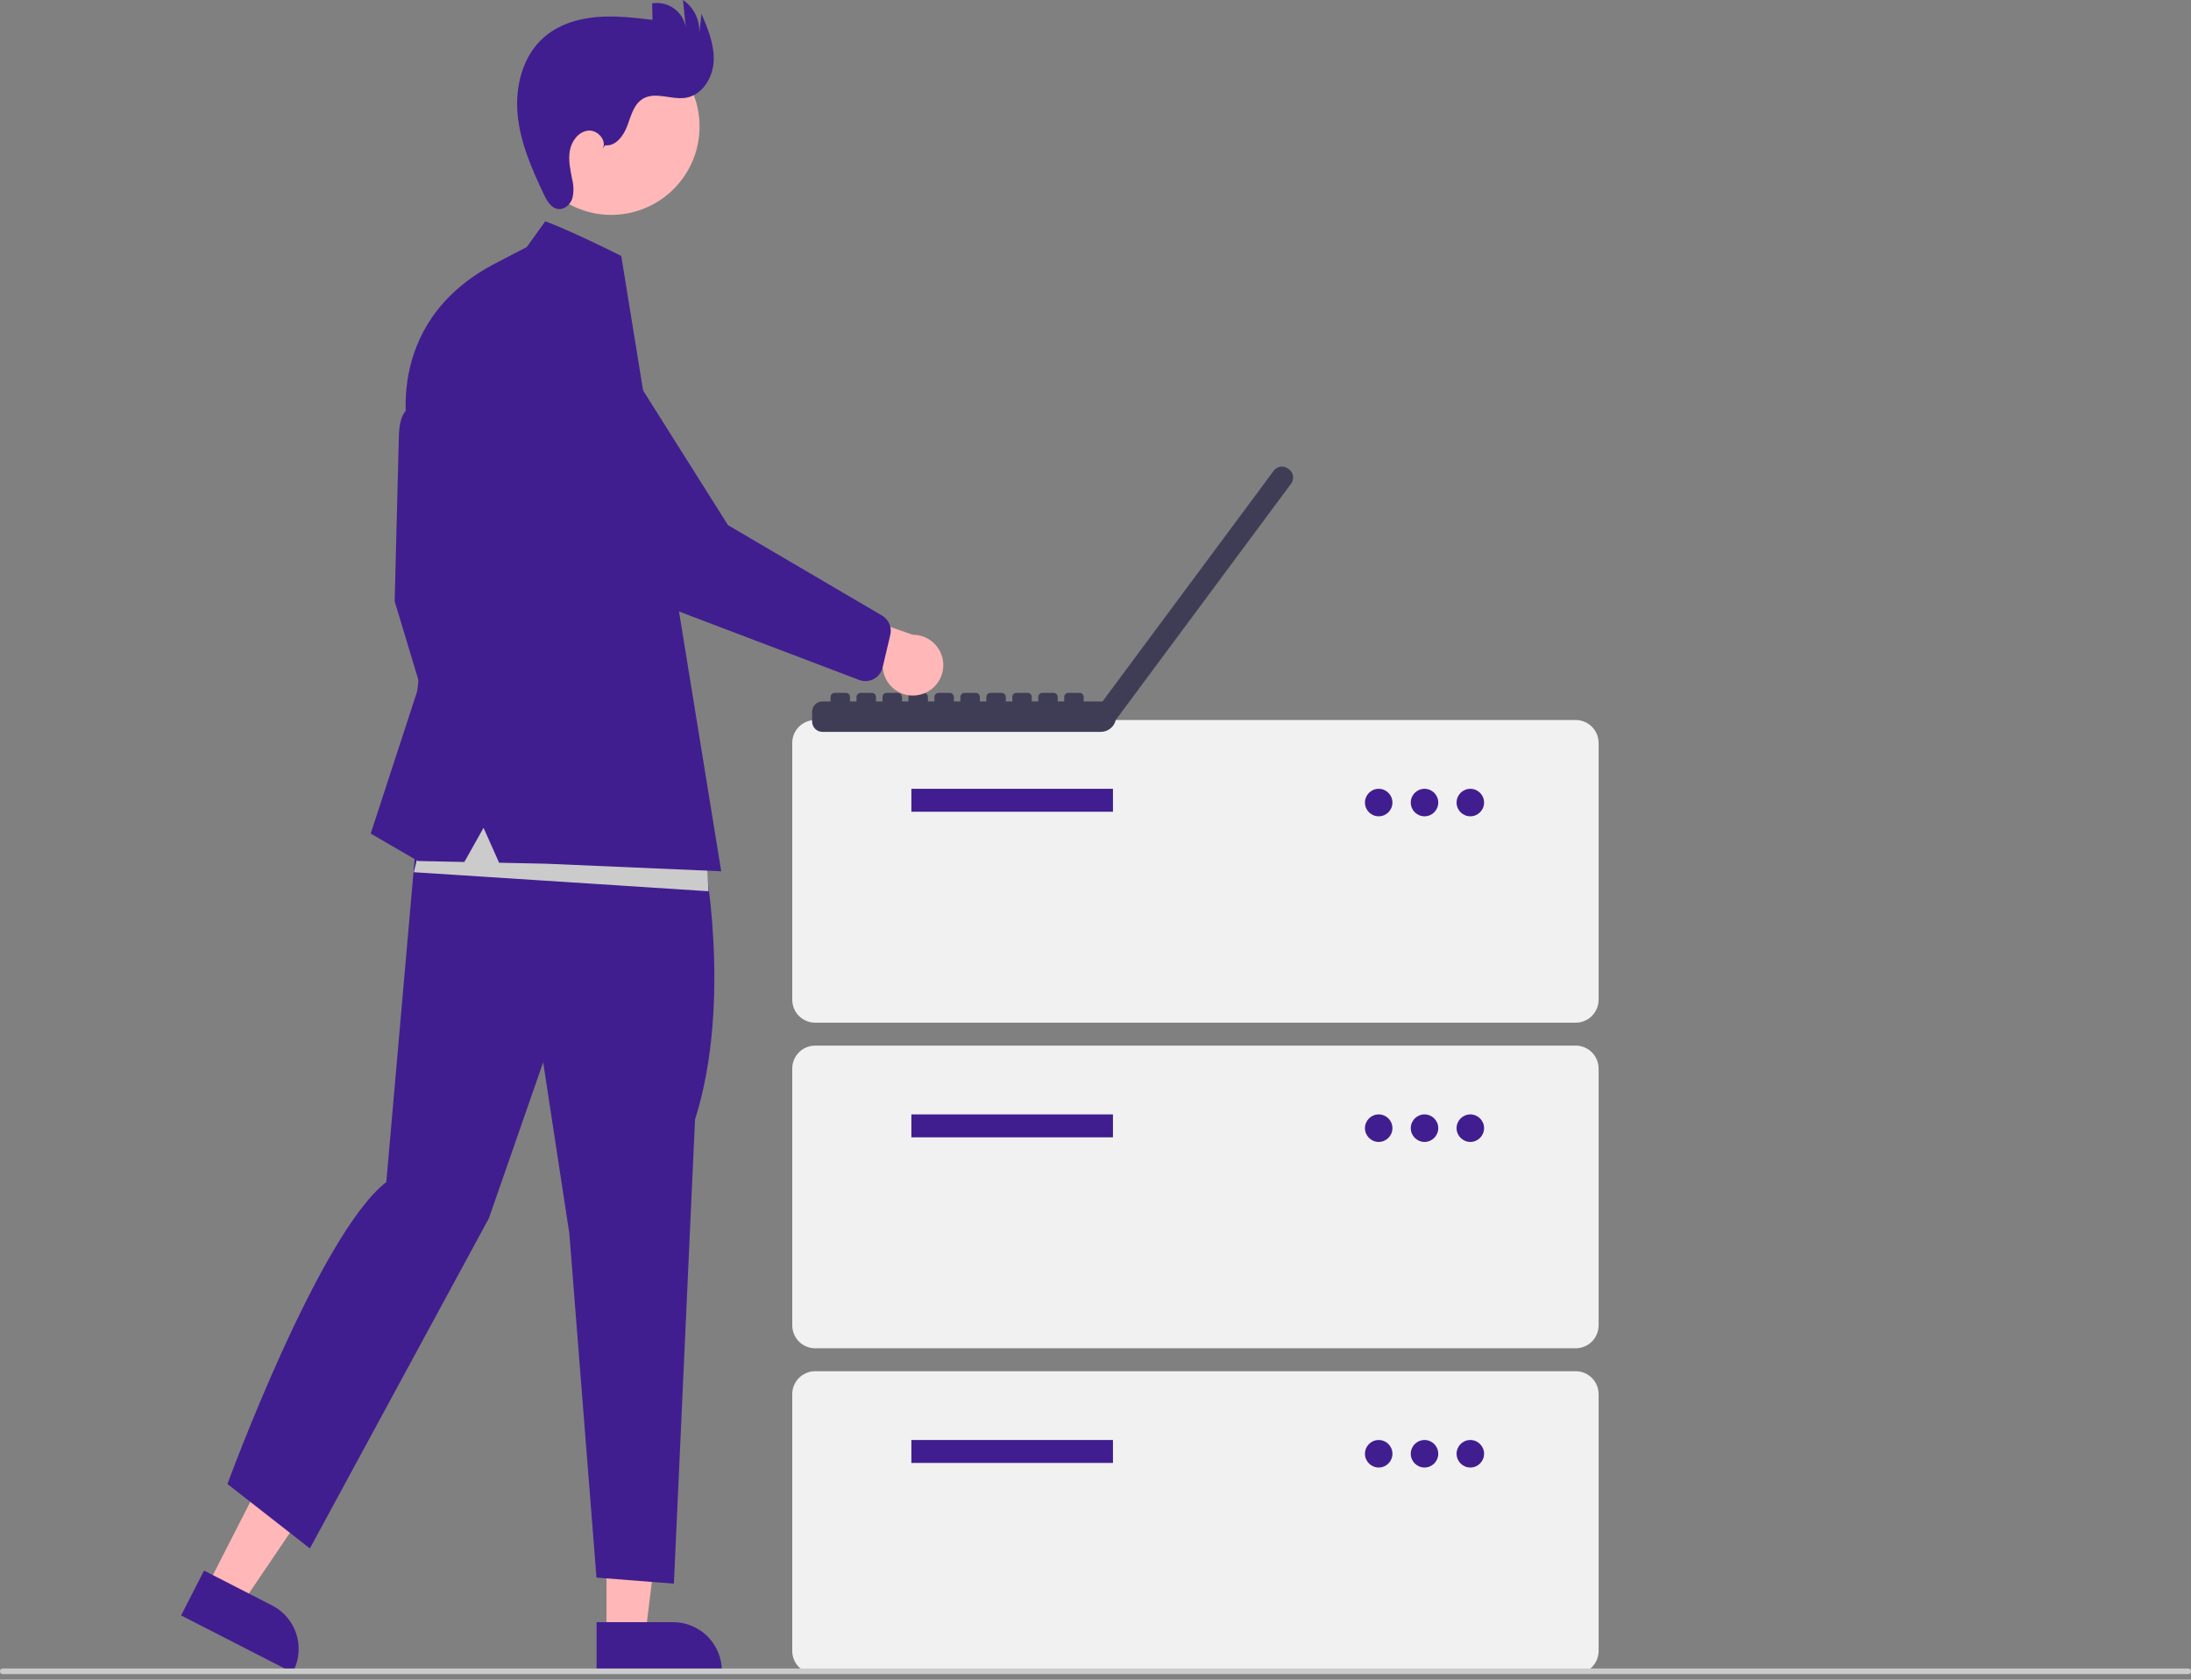 <svg width="390" height="299" viewBox="0 0 390 299" fill="none" xmlns="http://www.w3.org/2000/svg">
<rect x="0" y="0" width="390" height="299" fill="#808080" stroke="none"/>
<path d="M280.477 182.044H145.098C144.017 182.043 142.981 181.613 142.216 180.848C141.452 180.082 141.022 179.045 141.021 177.963V132.248C141.022 131.166 141.452 130.129 142.216 129.364C142.981 128.598 144.017 128.168 145.098 128.167H280.477C281.558 128.168 282.594 128.598 283.359 129.364C284.123 130.129 284.553 131.166 284.555 132.248V177.963C284.553 179.045 284.123 180.082 283.359 180.848C282.594 181.613 281.558 182.043 280.477 182.044Z" fill="#F1F1F1"/>
<path d="M198.108 140.412H162.225V144.493H198.108V140.412Z" fill="#411E8F"/>
<path d="M245.41 145.31C246.761 145.31 247.856 144.213 247.856 142.861C247.856 141.508 246.761 140.412 245.41 140.412C244.058 140.412 242.963 141.508 242.963 142.861C242.963 144.213 244.058 145.31 245.41 145.31Z" fill="#411E8F"/>
<path d="M253.565 145.31C254.916 145.31 256.011 144.213 256.011 142.861C256.011 141.508 254.916 140.412 253.565 140.412C252.214 140.412 251.118 141.508 251.118 142.861C251.118 144.213 252.214 145.31 253.565 145.31Z" fill="#411E8F"/>
<path d="M261.72 145.31C263.071 145.31 264.167 144.213 264.167 142.861C264.167 141.508 263.071 140.412 261.72 140.412C260.369 140.412 259.273 141.508 259.273 142.861C259.273 144.213 260.369 145.31 261.72 145.31Z" fill="#411E8F"/>
<path d="M280.477 240.004H145.098C144.017 240.002 142.981 239.572 142.216 238.807C141.452 238.042 141.022 237.004 141.021 235.922V190.208C141.022 189.126 141.452 188.088 142.216 187.323C142.981 186.558 144.017 186.127 145.098 186.126H280.477C281.558 186.127 282.594 186.558 283.359 187.323C284.123 188.088 284.553 189.126 284.555 190.208V235.922C284.553 237.004 284.123 238.042 283.359 238.807C282.594 239.572 281.558 240.002 280.477 240.004Z" fill="#F1F1F1"/>
<path d="M198.108 198.371H162.225V202.453H198.108V198.371Z" fill="#411E8F"/>
<path d="M245.41 203.269C246.761 203.269 247.856 202.172 247.856 200.82C247.856 199.467 246.761 198.371 245.41 198.371C244.058 198.371 242.963 199.467 242.963 200.82C242.963 202.172 244.058 203.269 245.41 203.269Z" fill="#411E8F"/>
<path d="M253.565 203.269C254.916 203.269 256.011 202.172 256.011 200.82C256.011 199.467 254.916 198.371 253.565 198.371C252.214 198.371 251.118 199.467 251.118 200.82C251.118 202.172 252.214 203.269 253.565 203.269Z" fill="#411E8F"/>
<path d="M261.72 203.269C263.071 203.269 264.167 202.172 264.167 200.82C264.167 199.467 263.071 198.371 261.72 198.371C260.369 198.371 259.273 199.467 259.273 200.82C259.273 202.172 260.369 203.269 261.72 203.269Z" fill="#411E8F"/>
<path d="M280.477 297.963H145.098C144.017 297.962 142.981 297.531 142.216 296.766C141.452 296.001 141.022 294.963 141.021 293.881V248.167C141.022 247.085 141.452 246.047 142.216 245.282C142.981 244.517 144.017 244.087 145.098 244.085H280.477C281.558 244.087 282.594 244.517 283.359 245.282C284.123 246.047 284.553 247.085 284.555 248.167V293.881C284.553 294.963 284.123 296.001 283.359 296.766C282.594 297.531 281.558 297.962 280.477 297.963Z" fill="#F1F1F1"/>
<path d="M198.108 256.33H162.225V260.412H198.108V256.33Z" fill="#411E8F"/>
<path d="M245.41 261.228C246.761 261.228 247.856 260.132 247.856 258.779C247.856 257.427 246.761 256.33 245.41 256.33C244.058 256.33 242.963 257.427 242.963 258.779C242.963 260.132 244.058 261.228 245.41 261.228Z" fill="#411E8F"/>
<path d="M253.565 261.228C254.916 261.228 256.011 260.132 256.011 258.779C256.011 257.427 254.916 256.33 253.565 256.33C252.214 256.33 251.118 257.427 251.118 258.779C251.118 260.132 252.214 261.228 253.565 261.228Z" fill="#411E8F"/>
<path d="M261.72 261.228C263.071 261.228 264.167 260.132 264.167 258.779C264.167 257.427 263.071 256.33 261.72 256.33C260.369 256.33 259.273 257.427 259.273 258.779C259.273 260.132 260.369 261.228 261.72 261.228Z" fill="#411E8F"/>
<path d="M229.44 83.527L229.291 83.416L229.287 83.414C229.094 83.27 228.875 83.166 228.641 83.107C228.408 83.049 228.165 83.037 227.928 83.072C227.69 83.107 227.461 83.189 227.254 83.312C227.048 83.436 226.868 83.599 226.725 83.793L196.253 124.86H192.9V124.072C192.9 123.877 192.823 123.691 192.686 123.553C192.548 123.416 192.362 123.338 192.167 123.338H190.167C189.973 123.338 189.787 123.416 189.649 123.553C189.512 123.691 189.435 123.877 189.435 124.072V124.86H188.277V124.072C188.277 123.877 188.2 123.691 188.062 123.553C187.925 123.416 187.739 123.338 187.544 123.338H185.544C185.35 123.338 185.163 123.416 185.026 123.553C184.889 123.691 184.811 123.877 184.811 124.072V124.86H183.658V124.072C183.658 123.877 183.58 123.691 183.443 123.553C183.306 123.416 183.119 123.338 182.925 123.338H180.925C180.73 123.338 180.544 123.416 180.407 123.553C180.269 123.691 180.192 123.877 180.192 124.072V124.86H179.034V124.072C179.034 123.877 178.957 123.691 178.82 123.553C178.682 123.416 178.496 123.338 178.302 123.338H176.301C176.107 123.338 175.921 123.416 175.783 123.553C175.646 123.691 175.569 123.877 175.569 124.072V124.86H174.415V124.072C174.415 123.877 174.338 123.691 174.2 123.553C174.063 123.416 173.877 123.338 173.682 123.338H171.682C171.586 123.338 171.491 123.357 171.402 123.394C171.313 123.431 171.232 123.485 171.164 123.553C171.096 123.621 171.042 123.702 171.005 123.791C170.968 123.88 170.949 123.975 170.949 124.072V124.86H169.792V124.072C169.792 123.877 169.715 123.691 169.577 123.553C169.44 123.416 169.253 123.338 169.059 123.338H167.059C166.865 123.338 166.678 123.416 166.541 123.553C166.403 123.691 166.326 123.877 166.326 124.072V124.86H165.169V124.072C165.169 123.877 165.091 123.691 164.954 123.553C164.817 123.416 164.63 123.338 164.436 123.338H162.436C162.241 123.338 162.055 123.416 161.918 123.553C161.78 123.691 161.703 123.877 161.703 124.072V124.86H160.549V124.072C160.549 123.877 160.472 123.691 160.334 123.553C160.197 123.416 160.011 123.338 159.816 123.338H157.816C157.622 123.338 157.436 123.416 157.298 123.553C157.161 123.691 157.084 123.877 157.084 124.072V124.86H155.926V124.072C155.926 123.877 155.849 123.691 155.711 123.553C155.574 123.416 155.388 123.338 155.193 123.338H153.193C152.999 123.338 152.812 123.416 152.675 123.553C152.538 123.691 152.46 123.877 152.46 124.072V124.86H151.306V124.072C151.306 123.877 151.229 123.691 151.092 123.553C150.954 123.416 150.768 123.338 150.574 123.338H148.574C148.379 123.338 148.193 123.416 148.056 123.553C147.918 123.691 147.841 123.877 147.841 124.072V124.86H146.39C146.15 124.86 145.912 124.908 145.689 125C145.467 125.092 145.265 125.227 145.095 125.397C144.925 125.567 144.79 125.77 144.698 125.992C144.606 126.214 144.559 126.453 144.559 126.694V128.443C144.559 128.683 144.606 128.922 144.698 129.144C144.79 129.367 144.925 129.569 145.095 129.739C145.265 129.909 145.467 130.044 145.689 130.137C145.912 130.229 146.15 130.276 146.39 130.276H195.949C196.576 130.276 197.185 130.059 197.671 129.663C198.158 129.266 198.494 128.714 198.621 128.099L198.64 128.113L229.816 86.096L229.819 86.092C230.109 85.702 230.231 85.212 230.16 84.731C230.089 84.25 229.83 83.817 229.44 83.527Z" fill="#3F3D56"/>
<path d="M36.861 282.39L43.017 285.543L58.097 263.277L49.012 258.623L36.861 282.39Z" fill="#FFB7B7"/>
<path d="M36.319 279.574L48.442 285.784L48.443 285.784C50.492 286.834 52.04 288.655 52.747 290.848C53.455 293.04 53.263 295.424 52.215 297.475L52.086 297.726L32.237 287.559L36.319 279.574Z" fill="#411E8F"/>
<path d="M107.957 291.017H114.872L118.162 264.318H107.956L107.957 291.017Z" fill="#FFB7B7"/>
<path d="M106.193 288.757L119.812 288.756H119.812C122.114 288.756 124.321 289.672 125.949 291.301C127.576 292.93 128.491 295.139 128.491 297.443V297.725L106.194 297.726L106.193 288.757Z" fill="#411E8F"/>
<path d="M75.612 73.246C75.612 73.246 70.981 69.695 70.981 78.369L70.25 107.034L78.415 134.113L83.167 125.33L81.217 106.302L75.612 73.246Z" fill="#411E8F"/>
<path d="M125.145 151.649C125.145 151.649 130.515 177.825 123.713 199.306L119.955 281.901L106.172 280.826L101.34 219.552L96.686 189.094L87.021 216.864L55.16 275.63L40.483 264.163C40.483 264.163 56.748 219.741 68.764 210.414L74.79 141.711L125.145 151.649Z" fill="#411E8F"/>
<path d="M122.598 30.064C126.761 22.442 123.962 12.884 116.347 8.717C108.731 4.55 99.183 7.352 95.02 14.974C90.857 22.597 93.656 32.155 101.271 36.322C108.887 40.489 118.435 37.687 122.598 30.064Z" fill="#FFB7B7"/>
<path d="M107.697 25.856C109.581 26.101 111.002 24.172 111.661 22.388C112.32 20.605 112.822 18.529 114.46 17.565C116.698 16.249 119.561 17.832 122.12 17.398C125.009 16.907 126.888 13.842 127.035 10.912C127.183 7.982 126.018 5.164 124.875 2.462L124.476 5.82C124.529 4.682 124.29 3.549 123.781 2.53C123.272 1.511 122.51 0.64 121.569 0L122.083 4.926C121.974 4.247 121.731 3.595 121.37 3.01C121.008 2.424 120.535 1.916 119.976 1.514C119.418 1.112 118.786 0.824 118.116 0.667C117.446 0.51 116.752 0.488 116.074 0.6L116.155 3.535C112.817 3.138 109.45 2.74 106.103 3.043C102.755 3.345 99.385 4.406 96.847 6.612C93.052 9.913 91.666 15.349 92.132 20.36C92.597 25.371 94.663 30.078 96.817 34.626C97.359 35.77 98.109 37.061 99.365 37.207C100.494 37.338 101.527 36.393 101.878 35.311C102.149 34.2 102.138 33.04 101.848 31.935C101.53 30.246 101.13 28.52 101.429 26.827C101.727 25.135 102.944 23.462 104.648 23.255C106.352 23.047 108.097 24.997 107.277 26.508L107.697 25.856Z" fill="#411E8F"/>
<path d="M126.118 158.649L73.662 155.261L77.61 138.888L125.554 149.616L126.118 158.649Z" fill="#CBCBCB"/>
<path d="M93.768 43.972L97.058 39.399C97.058 39.399 100.736 40.65 110.585 45.557L111.28 49.841L128.376 155.093L97.302 153.751L88.84 153.571L86.071 147.357L82.656 153.439L74.393 153.263L65.984 148.384L74.271 123.013L76.952 99.837L72.808 78.003C72.808 78.003 67.595 57.954 87.675 47.143L93.768 43.972Z" fill="#411E8F"/>
<path d="M163.807 123.648C163.046 123.841 162.252 123.865 161.481 123.719C160.709 123.572 159.98 123.257 159.343 122.798C158.706 122.338 158.178 121.744 157.795 121.058C157.412 120.371 157.185 119.61 157.128 118.826L138.692 113.883L146.109 107.292L162.478 112.996C163.8 112.988 165.079 113.465 166.073 114.338C167.066 115.211 167.706 116.418 167.869 117.731C168.033 119.044 167.71 120.372 166.961 121.462C166.213 122.553 165.09 123.33 163.807 123.648Z" fill="#FFB7B7"/>
<path d="M155.55 120.857C155.163 121.069 154.735 121.196 154.295 121.231C153.855 121.266 153.412 121.208 152.996 121.06L122.669 109.539C115.27 106.913 109.076 101.687 105.239 94.833L92.592 72.251C91.704 71.258 91.02 70.1 90.579 68.843C90.139 67.586 89.95 66.254 90.025 64.924C90.099 63.594 90.434 62.292 91.012 61.092C91.59 59.891 92.398 58.817 93.391 57.93C94.384 57.043 95.542 56.36 96.799 55.922C98.055 55.483 99.386 55.297 100.715 55.373C102.043 55.45 103.344 55.788 104.542 56.369C105.74 56.949 106.812 57.76 107.696 58.756L129.586 93.484L157.134 109.651C157.674 110.006 158.092 110.518 158.332 111.118C158.572 111.718 158.622 112.378 158.475 113.007L157.105 118.818C156.958 119.441 156.624 120.004 156.149 120.433C155.967 120.598 155.766 120.74 155.55 120.857Z" fill="#411E8F"/>
<path d="M389.587 297H0.413C0.303 297 0.198 297.053 0.121 297.146C0.043 297.24 0 297.367 0 297.5C0 297.633 0.043 297.76 0.121 297.854C0.198 297.947 0.303 298 0.413 298H389.587C389.697 298 389.802 297.947 389.879 297.854C389.957 297.76 390 297.633 390 297.5C390 297.367 389.957 297.24 389.879 297.146C389.802 297.053 389.697 297 389.587 297Z" fill="#CBCBCB"/>
</svg>
